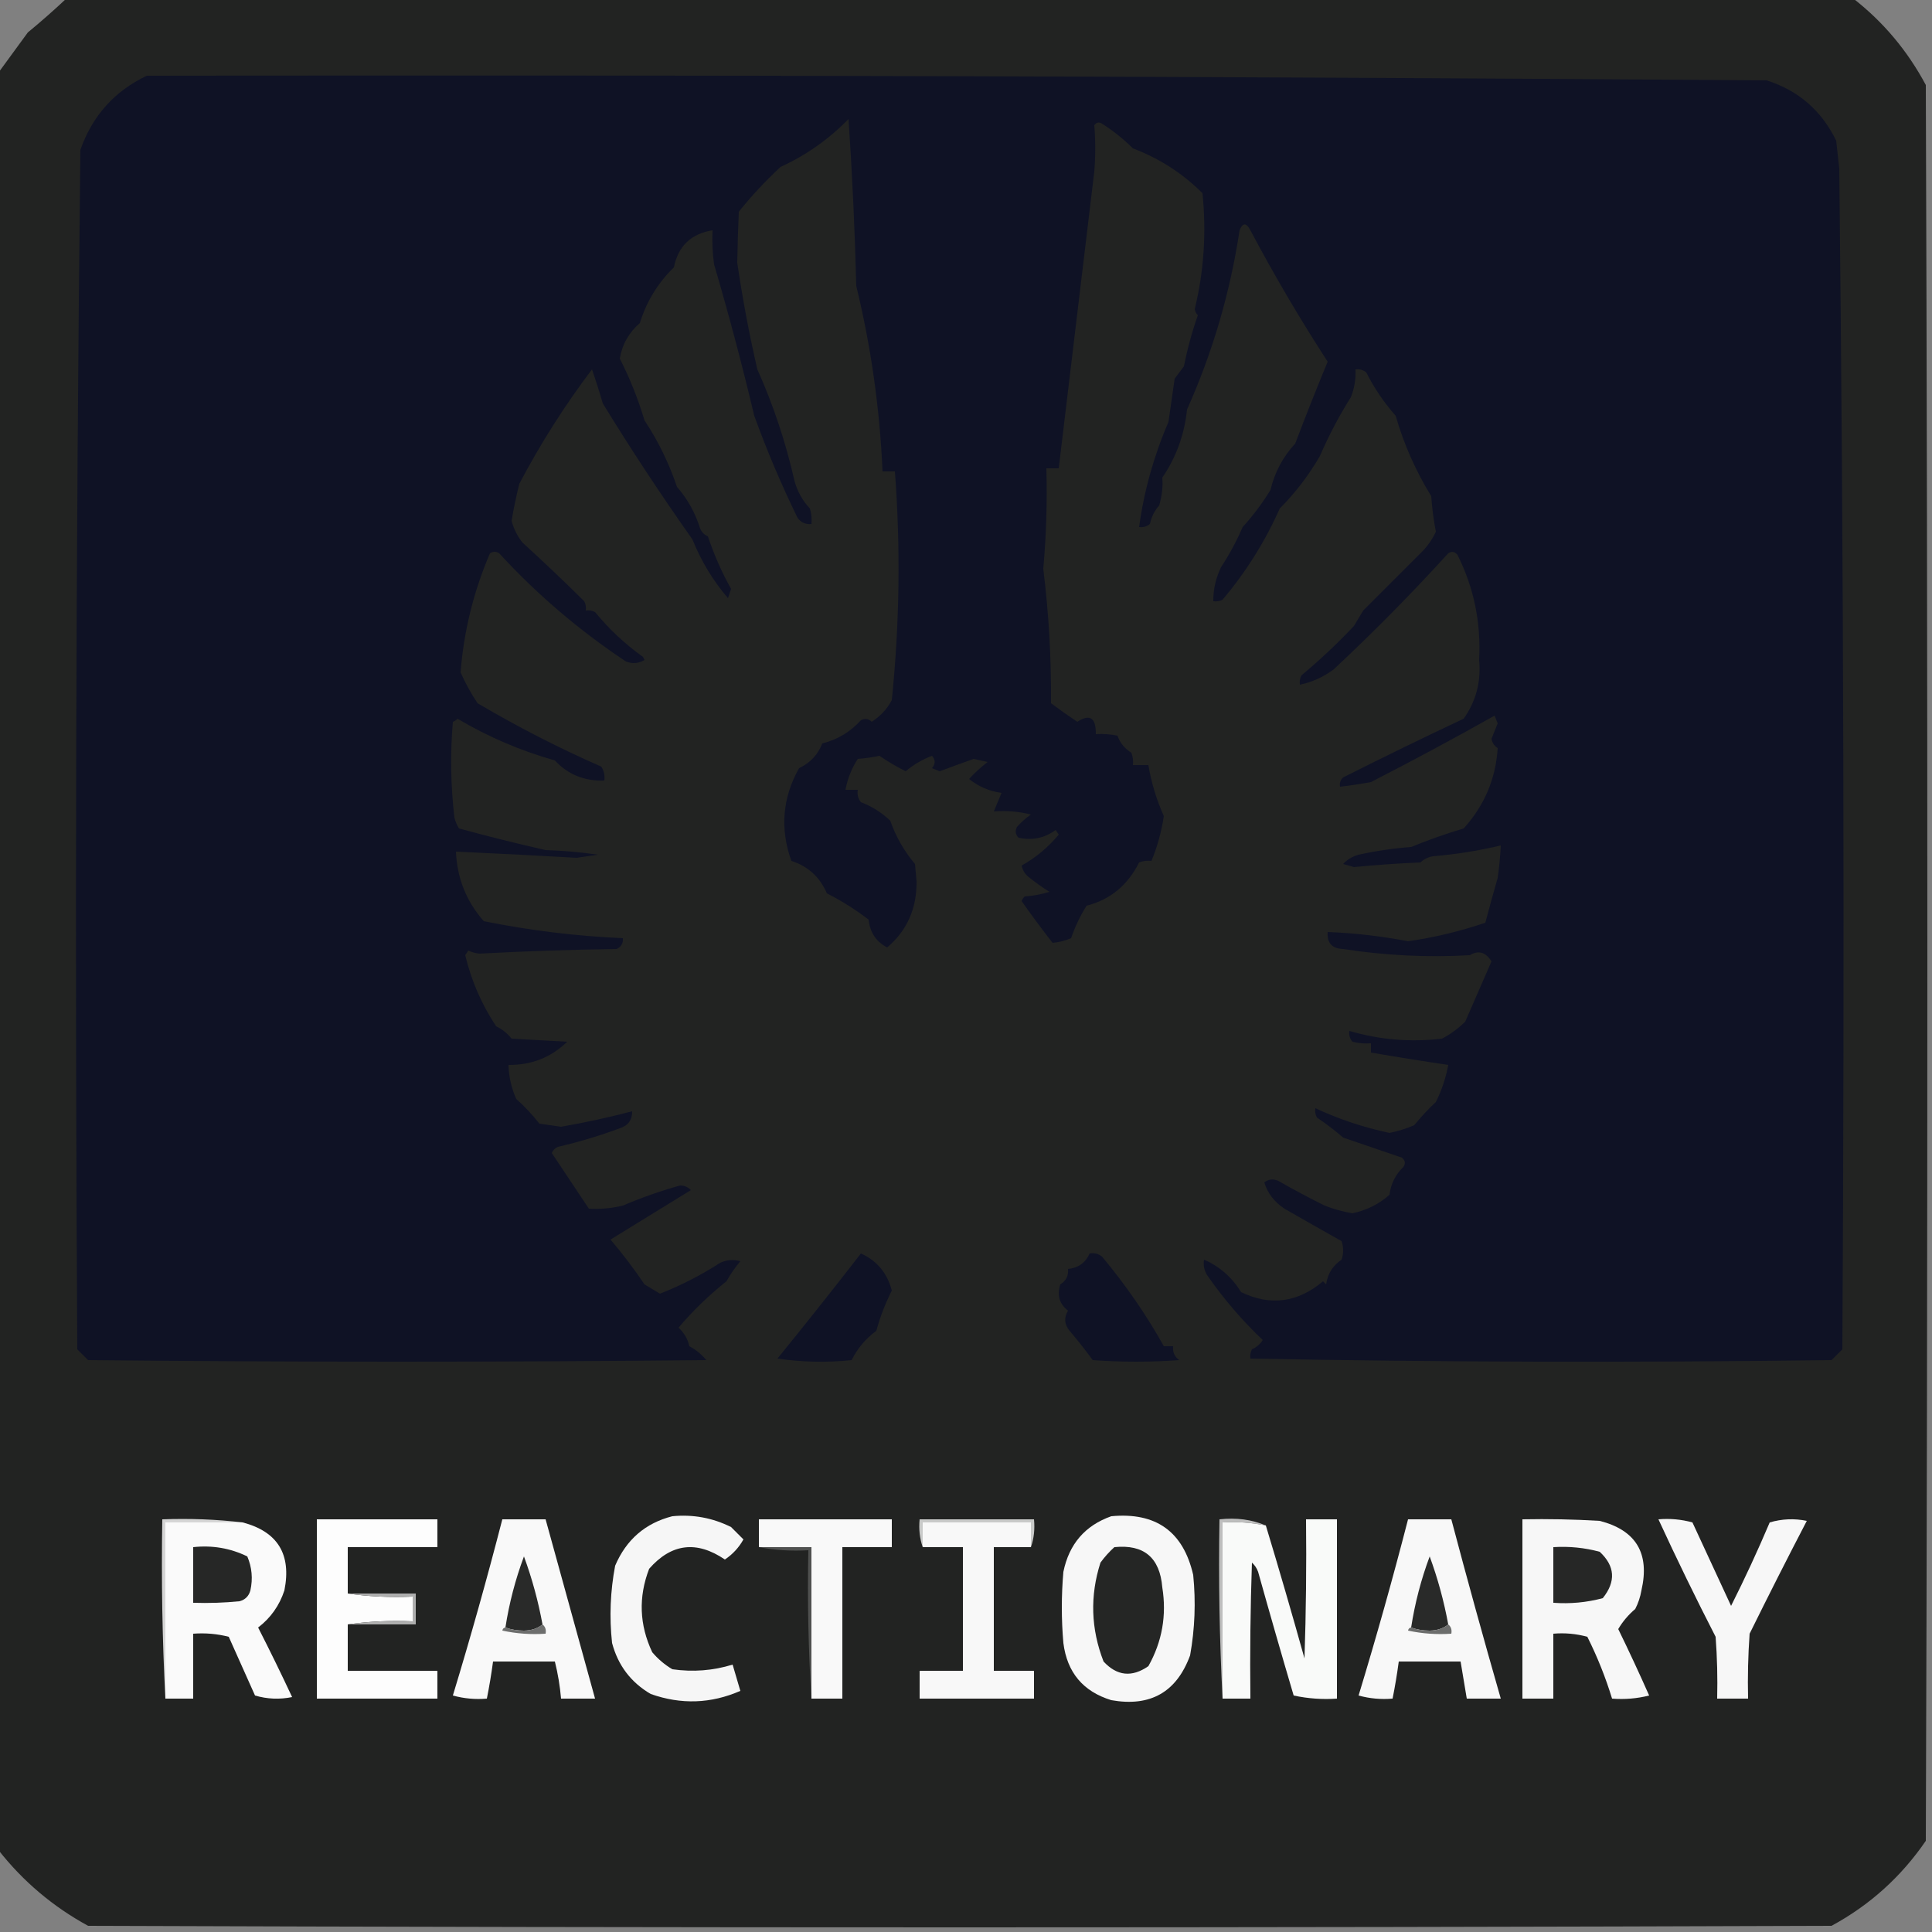 <?xml version="1.0" encoding="UTF-8"?>
<!DOCTYPE svg PUBLIC "-//W3C//DTD SVG 1.1//EN" "http://www.w3.org/Graphics/SVG/1.1/DTD/svg11.dtd">
<svg xmlns="http://www.w3.org/2000/svg" version="1.1" width="625px" height="625px" style="shape-rendering:geometricPrecision; text-rendering:geometricPrecision; image-rendering:optimizeQuality; fill-rule:evenodd; clip-rule:evenodd" xmlns:xlink="http://www.w3.org/1999/xlink">
<rect width="100%" height="100%" fill="#808080" stroke="none"/>
<g><path style="opacity:0.997" fill="#222322" d="M 21.5,-0.5 C 214.167,-0.5 406.833,-0.5 599.5,-0.5C 609.26,7.104 617.093,16.437 623,27.5C 623.667,216.833 623.667,406.167 623,595.5C 615.026,607.143 604.859,616.31 592.5,623C 404.5,623.667 216.5,623.667 28.5,623C 17.151,616.817 7.484,608.65 -0.5,598.5C -0.5,406.833 -0.5,215.167 -0.5,23.5C 2.645,19.234 5.812,14.901 9,10.5C 13.333,6.934 17.499,3.267 21.5,-0.5 Z"/></g>
<g><path style="opacity:1" fill="#0f1225" d="M 47.5,24.5 C 222.169,24.209 396.836,24.709 571.5,26C 581.755,29.251 589.255,35.751 594,45.5C 594.333,48.5 594.667,51.5 595,54.5C 596.414,181.831 596.747,309.164 596,436.5C 594.833,437.667 593.667,438.833 592.5,440C 527.145,440.827 464.478,440.66 404.5,439.5C 404.351,438.448 404.517,437.448 405,436.5C 406.487,435.845 407.653,434.845 408.5,433.5C 401.765,427.101 395.765,420.101 390.5,412.5C 389.548,410.955 389.215,409.288 389.5,407.5C 394.515,409.671 398.515,413.171 401.5,418C 410.943,422.569 419.776,421.403 428,414.5C 428.333,414.833 428.667,415.167 429,415.5C 429.475,412.094 431.142,409.427 434,407.5C 434.667,405.5 434.667,403.5 434,401.5C 427.873,398.065 421.707,394.565 415.5,391C 412.175,388.763 410.009,385.929 409,382.5C 410.388,381.446 411.888,381.28 413.5,382C 418.44,384.814 423.44,387.481 428.5,390C 431.419,391.14 434.419,391.973 437.5,392.5C 442.144,391.512 446.144,389.512 449.5,386.5C 449.929,382.976 451.429,379.976 454,377.5C 454.749,376.365 454.583,375.365 453.5,374.5C 447.162,372.33 440.829,370.164 434.5,368C 431.789,365.656 428.956,363.489 426,361.5C 425.517,360.552 425.351,359.552 425.5,358.5C 433.108,362.05 441.108,364.716 449.5,366.5C 452.263,365.95 454.93,365.117 457.5,364C 459.678,361.323 462.011,358.823 464.5,356.5C 466.405,352.69 467.739,348.69 468.5,344.5C 460.134,343.264 451.801,341.931 443.5,340.5C 443.5,339.5 443.5,338.5 443.5,337.5C 441.473,337.662 439.473,337.495 437.5,337C 436.663,335.989 436.33,334.822 436.5,333.5C 446.283,336.372 456.283,337.206 466.5,336C 469.266,334.533 471.766,332.7 474,330.5C 476.837,323.983 479.671,317.483 482.5,311C 480.597,307.986 478.263,307.32 475.5,309C 461.765,309.777 448.098,309.11 434.5,307C 430.905,306.878 429.239,305.044 429.5,301.5C 438.244,301.843 446.911,302.843 455.5,304.5C 464.105,303.249 472.438,301.249 480.5,298.5C 481.76,293.729 483.093,288.896 484.5,284C 484.999,280.51 485.332,277.01 485.5,273.5C 478.313,275.214 470.98,276.381 463.5,277C 461.956,277.29 460.623,277.956 459.5,279C 452.316,279.297 445.15,279.797 438,280.5C 436.833,280.167 435.667,279.833 434.5,279.5C 435.824,278.065 437.49,277.065 439.5,276.5C 445.102,275.266 450.769,274.433 456.5,274C 462.074,271.712 467.741,269.712 473.5,268C 480.219,260.569 483.885,251.903 484.5,242C 483.422,241.326 482.755,240.326 482.5,239C 483.167,237.333 483.833,235.667 484.5,234C 484.167,233.167 483.833,232.333 483.5,231.5C 470.272,238.946 456.938,246.113 443.5,253C 440.173,253.61 436.839,254.11 433.5,254.5C 433.281,253.325 433.614,252.325 434.5,251.5C 447.454,244.966 460.454,238.633 473.5,232.5C 477.5,226.837 479.166,220.504 478.5,213.5C 479.143,201.453 476.81,190.12 471.5,179.5C 470.635,178.417 469.635,178.251 468.5,179C 456.699,191.968 444.365,204.468 431.5,216.5C 428.15,219.011 424.483,220.677 420.5,221.5C 420.351,220.448 420.517,219.448 421,218.5C 427.014,213.484 432.681,208.151 438,202.5C 439,200.833 440,199.167 441,197.5C 447.36,191.14 453.694,184.806 460,178.5C 461.872,176.622 463.372,174.455 464.5,172C 463.77,168.206 463.27,164.373 463,160.5C 457.964,152.343 454.131,143.677 451.5,134.5C 447.716,130.223 444.55,125.556 442,120.5C 440.989,119.663 439.822,119.33 438.5,119.5C 438.649,122.607 438.149,125.607 437,128.5C 433.184,134.561 429.851,140.894 427,147.5C 423.372,153.773 419.038,159.439 414,164.5C 409.217,175.241 403.05,185.074 395.5,194C 394.552,194.483 393.552,194.649 392.5,194.5C 392.481,190.648 393.314,186.981 395,183.5C 397.71,179.368 400.044,175.034 402,170.5C 405.385,166.783 408.385,162.783 411,158.5C 412.376,152.744 415.043,147.744 419,143.5C 422.384,134.573 425.884,125.74 429.5,117C 420.597,103.301 412.264,89.134 404.5,74.5C 403.184,71.972 402.017,71.972 401,74.5C 397.96,94.62 392.293,113.953 384,132.5C 383.145,140.65 380.478,147.984 376,154.5C 376.244,157.367 375.911,160.367 375,163.5C 373.473,165.221 372.473,167.221 372,169.5C 370.989,170.337 369.822,170.67 368.5,170.5C 370.091,158.814 373.257,147.48 378,136.5C 378.667,131.833 379.333,127.167 380,122.5C 381,121.167 382,119.833 383,118.5C 384.136,112.775 385.636,107.275 387.5,102C 386.978,101.439 386.645,100.772 386.5,100C 389.466,87.763 390.299,75.263 389,62.5C 382.572,56.085 375.072,51.251 366.5,48C 363.459,44.983 360.126,42.316 356.5,40C 355.551,39.383 354.718,39.549 354,40.5C 354.418,45.465 354.418,50.465 354,55.5C 350.163,87.51 346.329,119.51 342.5,151.5C 341.167,151.5 339.833,151.5 338.5,151.5C 338.8,162.373 338.466,173.206 337.5,184C 339.28,198.366 340.113,212.866 340,227.5C 342.807,229.593 345.64,231.593 348.5,233.5C 352.575,230.851 354.575,232.185 354.5,237.5C 356.857,237.337 359.19,237.503 361.5,238C 362.352,240.362 363.852,242.195 366,243.5C 366.49,244.793 366.657,246.127 366.5,247.5C 368.167,247.5 369.833,247.5 371.5,247.5C 372.459,253.211 374.126,258.711 376.5,264C 375.729,269.072 374.395,273.905 372.5,278.5C 371.127,278.343 369.793,278.51 368.5,279C 364.821,286.369 359.154,291.035 351.5,293C 349.415,296.335 347.748,299.835 346.5,303.5C 344.519,304.348 342.519,304.848 340.5,305C 337.045,300.589 333.711,296.089 330.5,291.5C 330.709,290.914 331.043,290.414 331.5,290C 334.226,289.818 336.893,289.318 339.5,288.5C 337.109,287.018 334.776,285.351 332.5,283.5C 331.447,282.562 330.78,281.395 330.5,280C 335.031,277.484 339.031,274.15 342.5,270C 342.167,269.5 341.833,269 341.5,268.5C 337.902,271.135 333.902,271.968 329.5,271C 328.483,269.951 328.316,268.784 329,267.5C 330.351,265.981 331.851,264.648 333.5,263.5C 329.555,262.509 325.555,262.176 321.5,262.5C 322.403,260.391 323.237,258.391 324,256.5C 320.066,255.968 316.566,254.468 313.5,252C 315.35,249.982 317.35,248.149 319.5,246.5C 318,246.167 316.5,245.833 315,245.5C 311.356,246.789 307.689,248.122 304,249.5C 303.167,249.167 302.333,248.833 301.5,248.5C 302.645,247.109 302.645,245.776 301.5,244.5C 298.282,245.743 295.448,247.409 293,249.5C 290.033,248.026 287.199,246.36 284.5,244.5C 282.182,244.997 279.848,245.33 277.5,245.5C 275.549,248.466 274.216,251.8 273.5,255.5C 274.833,255.5 276.167,255.5 277.5,255.5C 277.238,256.978 277.571,258.311 278.5,259.5C 282.056,260.862 285.222,262.862 288,265.5C 289.8,270.64 292.467,275.307 296,279.5C 296.167,281.333 296.333,283.167 296.5,285C 296.634,293.833 293.467,301 287,306.5C 283.428,304.64 281.428,301.64 281,297.5C 276.746,294.24 272.246,291.407 267.5,289C 265.235,283.734 261.402,280.234 256,278.5C 252.275,268.084 253.109,258.084 258.5,248.5C 262.101,246.8 264.601,244.133 266,240.5C 270.897,239.28 275.064,236.78 278.5,233C 279.784,232.316 280.951,232.483 282,233.5C 284.803,231.698 286.969,229.365 288.5,226.5C 291.021,201.823 291.355,177.156 289.5,152.5C 288.167,152.5 286.833,152.5 285.5,152.5C 284.609,132.167 281.776,112.167 277,92.5C 276.547,74.481 275.714,56.481 274.5,38.5C 268.126,45.042 260.793,50.209 252.5,54C 247.516,58.641 243.016,63.475 239,68.5C 238.765,74.075 238.598,79.575 238.5,85C 240.209,96.65 242.376,108.15 245,119.5C 250.169,131.008 254.169,143.008 257,155.5C 257.92,158.938 259.587,161.938 262,164.5C 262.494,166.134 262.66,167.801 262.5,169.5C 260.61,169.703 259.11,169.037 258,167.5C 252.75,156.749 248.083,145.749 244,134.5C 240.12,118.132 235.787,101.799 231,85.5C 230.501,81.848 230.335,78.182 230.5,74.5C 223.561,75.606 219.394,79.606 218,86.5C 212.816,91.528 209.149,97.528 207,104.5C 203.427,107.603 201.26,111.436 200.5,116C 203.709,122.261 206.376,128.928 208.5,136C 212.904,142.643 216.404,149.809 219,157.5C 222.428,161.42 224.928,165.92 226.5,171C 227.009,172.169 227.842,173.002 229,173.5C 230.996,179.483 233.496,185.15 236.5,190.5C 236.167,191.5 235.833,192.5 235.5,193.5C 230.658,187.849 226.824,181.516 224,174.5C 213.792,160.053 204.125,145.386 195,130.5C 193.936,126.808 192.77,123.142 191.5,119.5C 182.637,131.238 174.803,143.571 168,156.5C 167.004,160.474 166.171,164.474 165.5,168.5C 166.194,171.088 167.36,173.421 169,175.5C 175.808,181.703 182.475,188.036 189,194.5C 189.483,195.448 189.649,196.448 189.5,197.5C 190.552,197.351 191.552,197.517 192.5,198C 197.011,203.511 202.178,208.344 208,212.5C 208.167,212.833 208.333,213.167 208.5,213.5C 206.579,214.641 204.579,214.808 202.5,214C 187.37,203.952 173.704,192.285 161.5,179C 160.5,178.333 159.5,178.333 158.5,179C 153.202,191.359 150.035,204.193 149,217.5C 150.541,221.012 152.374,224.345 154.5,227.5C 167.441,235.137 180.774,241.97 194.5,248C 195.38,249.356 195.714,250.856 195.5,252.5C 189.067,252.734 183.734,250.567 179.5,246C 168.336,242.841 157.836,238.341 148,232.5C 147.586,232.957 147.086,233.291 146.5,233.5C 145.624,243.828 145.79,254.161 147,264.5C 147.309,265.766 147.809,266.933 148.5,268C 157.774,270.535 167.108,272.869 176.5,275C 182.196,275.17 187.862,275.67 193.5,276.5C 191.167,276.833 188.833,277.167 186.5,277.5C 173.501,276.742 160.501,276.076 147.5,275.5C 147.861,284.089 150.861,291.589 156.5,298C 171.338,301 186.338,302.834 201.5,303.5C 201.64,305.124 200.973,306.29 199.5,307C 184.645,307.207 169.812,307.707 155,308.5C 153.774,308.355 152.607,308.022 151.5,307.5C 151.167,308 150.833,308.5 150.5,309C 152.49,317.3 155.824,324.967 160.5,332C 162.455,332.953 164.122,334.287 165.5,336C 171.5,336.333 177.5,336.667 183.5,337C 178.225,342.091 171.892,344.591 164.5,344.5C 164.605,348.319 165.438,351.986 167,355.5C 169.723,357.934 172.223,360.601 174.5,363.5C 176.833,363.833 179.167,364.167 181.5,364.5C 189.262,363.152 196.929,361.485 204.5,359.5C 204.548,362.292 203.215,364.125 200.5,365C 193.966,367.423 187.299,369.423 180.5,371C 179.572,371.388 178.905,372.055 178.5,373C 182.494,378.996 186.494,384.996 190.5,391C 194.182,391.222 197.848,390.889 201.5,390C 207.49,387.447 213.657,385.28 220,383.5C 221.404,383.509 222.57,384.009 223.5,385C 214.8,390.337 206.133,395.671 197.5,401C 201.432,405.623 205.099,410.457 208.5,415.5C 210.167,416.5 211.833,417.5 213.5,418.5C 220.314,415.836 226.814,412.502 233,408.5C 235.12,407.541 237.287,407.374 239.5,408C 237.823,409.995 236.323,412.161 235,414.5C 229.351,418.982 224.184,423.982 219.5,429.5C 221.297,431.131 222.464,433.131 223,435.5C 225.124,436.622 226.957,438.122 228.5,440C 161.833,440.667 95.167,440.667 28.5,440C 27.333,438.833 26.167,437.667 25,436.5C 24.207,307.164 24.541,177.83 26,48.5C 29.873,37.465 37.04,29.465 47.5,24.5 Z"/></g>
<g><path style="opacity:1" fill="#0f1225" d="M 278.5,405.5 C 283.688,407.833 287.022,411.833 288.5,417.5C 286.383,421.677 284.716,426.01 283.5,430.5C 280.053,433.045 277.386,436.212 275.5,440C 267.479,440.832 259.479,440.665 251.5,439.5C 260.685,428.21 269.685,416.877 278.5,405.5 Z"/></g>
<g><path style="opacity:1" fill="#0f1225" d="M 352.5,405.5 C 353.978,405.238 355.311,405.571 356.5,406.5C 364.208,415.736 370.875,425.402 376.5,435.5C 377.5,435.5 378.5,435.5 379.5,435.5C 379.297,437.39 379.963,438.89 381.5,440C 372.167,440.667 362.833,440.667 353.5,440C 351.12,436.742 348.62,433.576 346,430.5C 344.306,428.43 344.139,426.264 345.5,424C 342.713,421.824 341.879,418.991 343,415.5C 344.883,414.347 345.716,412.681 345.5,410.5C 348.819,410.176 351.152,408.509 352.5,405.5 Z"/></g>
<g><path style="opacity:1" fill="#d5d5d5" d="M 78.5,492.5 C 70.167,492.5 61.833,492.5 53.5,492.5C 53.5,511.5 53.5,530.5 53.5,549.5C 52.503,530.341 52.17,511.007 52.5,491.5C 61.349,491.174 70.016,491.507 78.5,492.5 Z"/></g>
<g><path style="opacity:1" fill="#f6f6f6" d="M 217.5,490.5 C 224.196,489.849 230.529,491.015 236.5,494C 237.833,495.333 239.167,496.667 240.5,498C 239.024,500.643 237.024,502.81 234.5,504.5C 225.354,498.296 217.187,499.296 210,507.5C 206.485,516.634 206.819,525.634 211,534.5C 212.873,536.709 215.04,538.542 217.5,540C 224.163,540.956 230.663,540.456 237,538.5C 237.837,541.365 238.67,544.198 239.5,547C 229.986,551.153 220.319,551.486 210.5,548C 204.096,544.254 199.929,538.754 198,531.5C 197.095,523.089 197.428,514.755 199,506.5C 202.6,498.058 208.767,492.724 217.5,490.5 Z"/></g>
<g><path style="opacity:1" fill="#c9cac9" d="M 333.5,500.5 C 333.5,497.833 333.5,495.167 333.5,492.5C 321.833,492.5 310.167,492.5 298.5,492.5C 298.5,495.167 298.5,497.833 298.5,500.5C 297.523,497.713 297.19,494.713 297.5,491.5C 309.833,491.5 322.167,491.5 334.5,491.5C 334.81,494.713 334.477,497.713 333.5,500.5 Z"/></g>
<g><path style="opacity:1" fill="#f7f7f7" d="M 359.5,490.5 C 373.963,489.137 382.796,495.47 386,509.5C 386.876,518.23 386.542,526.896 385,535.5C 380.638,547.413 372.138,552.247 359.5,550C 350.371,547.2 345.204,541.034 344,531.5C 343.333,523.833 343.333,516.167 344,508.5C 345.848,499.495 351.015,493.495 359.5,490.5 Z"/></g>
<g><path style="opacity:1" fill="#bebebe" d="M 409.5,493.5 C 404.93,492.559 400.263,492.226 395.5,492.5C 395.5,511.5 395.5,530.5 395.5,549.5C 394.503,530.341 394.17,511.007 394.5,491.5C 399.944,490.892 404.944,491.558 409.5,493.5 Z"/></g>
<g><path style="opacity:1" fill="#f7f7f7" d="M 536.5,491.5 C 540.226,491.177 543.893,491.511 547.5,492.5C 551.667,501.5 555.833,510.5 560,519.5C 564.449,510.662 568.616,501.662 572.5,492.5C 576.459,491.34 580.459,491.173 584.5,492C 578.206,504.089 572.039,516.255 566,528.5C 565.5,535.492 565.334,542.492 565.5,549.5C 562.167,549.5 558.833,549.5 555.5,549.5C 555.666,542.825 555.5,536.158 555,529.5C 548.55,516.934 542.383,504.267 536.5,491.5 Z"/></g>
<g><path style="opacity:1" fill="#fafafa" d="M 78.5,492.5 C 89.836,495.488 94.336,502.822 92,514.5C 90.381,519.42 87.548,523.42 83.5,526.5C 87.311,533.954 90.977,541.454 94.5,549C 90.459,549.827 86.459,549.66 82.5,548.5C 79.667,542.167 76.833,535.833 74,529.5C 70.27,528.54 66.437,528.207 62.5,528.5C 62.5,535.5 62.5,542.5 62.5,549.5C 59.5,549.5 56.5,549.5 53.5,549.5C 53.5,530.5 53.5,511.5 53.5,492.5C 61.833,492.5 70.167,492.5 78.5,492.5 Z"/></g>
<g><path style="opacity:1" fill="#fdfdfd" d="M 112.5,515.5 C 119.313,516.491 126.313,516.825 133.5,516.5C 133.5,519.167 133.5,521.833 133.5,524.5C 126.313,524.175 119.313,524.509 112.5,525.5C 112.5,530.5 112.5,535.5 112.5,540.5C 122.167,540.5 131.833,540.5 141.5,540.5C 141.5,543.5 141.5,546.5 141.5,549.5C 128.5,549.5 115.5,549.5 102.5,549.5C 102.5,530.167 102.5,510.833 102.5,491.5C 115.5,491.5 128.5,491.5 141.5,491.5C 141.5,494.5 141.5,497.5 141.5,500.5C 131.833,500.5 122.167,500.5 112.5,500.5C 112.5,505.5 112.5,510.5 112.5,515.5 Z"/></g>
<g><path style="opacity:1" fill="#f9f9f9" d="M 162.5,491.5 C 167.167,491.5 171.833,491.5 176.5,491.5C 181.833,510.833 187.167,530.167 192.5,549.5C 188.833,549.5 185.167,549.5 181.5,549.5C 181.152,545.443 180.486,541.443 179.5,537.5C 172.833,537.5 166.167,537.5 159.5,537.5C 158.962,541.524 158.295,545.524 157.5,549.5C 153.774,549.823 150.107,549.489 146.5,548.5C 152.246,529.597 157.58,510.597 162.5,491.5 Z"/></g>
<g><path style="opacity:1" fill="#f9f9f9" d="M 262.5,549.5 C 262.5,533.167 262.5,516.833 262.5,500.5C 256.833,500.5 251.167,500.5 245.5,500.5C 245.5,497.5 245.5,494.5 245.5,491.5C 259.833,491.5 274.167,491.5 288.5,491.5C 288.5,494.5 288.5,497.5 288.5,500.5C 283.167,500.5 277.833,500.5 272.5,500.5C 272.5,516.833 272.5,533.167 272.5,549.5C 269.167,549.5 265.833,549.5 262.5,549.5 Z"/></g>
<g><path style="opacity:1" fill="#f8f8f8" d="M 333.5,500.5 C 329.5,500.5 325.5,500.5 321.5,500.5C 321.5,513.833 321.5,527.167 321.5,540.5C 325.833,540.5 330.167,540.5 334.5,540.5C 334.5,543.5 334.5,546.5 334.5,549.5C 322.167,549.5 309.833,549.5 297.5,549.5C 297.5,546.5 297.5,543.5 297.5,540.5C 302.167,540.5 306.833,540.5 311.5,540.5C 311.5,527.167 311.5,513.833 311.5,500.5C 307.167,500.5 302.833,500.5 298.5,500.5C 298.5,497.833 298.5,495.167 298.5,492.5C 310.167,492.5 321.833,492.5 333.5,492.5C 333.5,495.167 333.5,497.833 333.5,500.5 Z"/></g>
<g><path style="opacity:1" fill="#f9faf9" d="M 395.5,549.5 C 395.5,530.5 395.5,511.5 395.5,492.5C 400.263,492.226 404.93,492.559 409.5,493.5C 413.815,507.753 417.981,522.087 422,536.5C 422.5,521.504 422.667,506.504 422.5,491.5C 425.833,491.5 429.167,491.5 432.5,491.5C 432.5,510.833 432.5,530.167 432.5,549.5C 427.786,549.827 423.12,549.493 418.5,548.5C 414.573,535.217 410.74,521.884 407,508.5C 406.581,507.328 405.915,506.328 405,505.5C 404.5,520.163 404.333,534.83 404.5,549.5C 401.5,549.5 398.5,549.5 395.5,549.5 Z"/></g>
<g><path style="opacity:1" fill="#f8f8f8" d="M 455.5,491.5 C 460.167,491.5 464.833,491.5 469.5,491.5C 474.63,510.891 479.964,530.224 485.5,549.5C 481.833,549.5 478.167,549.5 474.5,549.5C 473.833,545.5 473.167,541.5 472.5,537.5C 465.833,537.5 459.167,537.5 452.5,537.5C 451.962,541.524 451.295,545.524 450.5,549.5C 446.774,549.823 443.107,549.489 439.5,548.5C 445.246,529.597 450.58,510.597 455.5,491.5 Z"/></g>
<g><path style="opacity:1" fill="#f7f7f7" d="M 492.5,491.5 C 500.84,491.334 509.173,491.5 517.5,492C 529.265,495.018 533.765,502.518 531,514.5C 530.64,516.608 529.973,518.608 529,520.5C 526.778,522.385 524.944,524.551 523.5,527C 526.97,534.107 530.303,541.273 533.5,548.5C 529.555,549.491 525.555,549.824 521.5,549.5C 519.406,542.64 516.74,535.973 513.5,529.5C 509.893,528.511 506.226,528.177 502.5,528.5C 502.5,535.5 502.5,542.5 502.5,549.5C 499.167,549.5 495.833,549.5 492.5,549.5C 492.5,530.167 492.5,510.833 492.5,491.5 Z"/></g>
<g><path style="opacity:1" fill="#252625" d="M 360.5,500.5 C 370.036,499.531 375.202,503.864 376,513.5C 377.454,522.56 375.954,531.06 371.5,539C 366.182,542.695 361.349,542.195 357,537.5C 352.894,526.928 352.561,516.262 356,505.5C 357.366,503.638 358.866,501.972 360.5,500.5 Z"/></g>
<g><path style="opacity:1" fill="#262726" d="M 62.5,500.5 C 68.68,499.829 74.514,500.829 80,503.5C 81.504,507.039 81.837,510.705 81,514.5C 80.5,516.333 79.333,517.5 77.5,518C 72.511,518.499 67.511,518.666 62.5,518.5C 62.5,512.5 62.5,506.5 62.5,500.5 Z"/></g>
<g><path style="opacity:1" fill="#505150" d="M 245.5,500.5 C 251.167,500.5 256.833,500.5 262.5,500.5C 262.5,516.833 262.5,533.167 262.5,549.5C 261.504,533.675 261.17,517.675 261.5,501.5C 255.974,501.821 250.64,501.488 245.5,500.5 Z"/></g>
<g><path style="opacity:1" fill="#262726" d="M 502.5,500.5 C 507.599,500.175 512.599,500.675 517.5,502C 522.472,506.61 522.806,511.61 518.5,517C 513.292,518.397 507.959,518.897 502.5,518.5C 502.5,512.5 502.5,506.5 502.5,500.5 Z"/></g>
<g><path style="opacity:1" fill="#292a29" d="M 175.5,525.5 C 173.952,526.794 171.952,527.461 169.5,527.5C 167.304,527.495 165.304,527.162 163.5,526.5C 164.717,518.632 166.717,510.966 169.5,503.5C 172.121,510.65 174.121,517.984 175.5,525.5 Z"/></g>
<g><path style="opacity:1" fill="#292a29" d="M 468.5,525.5 C 466.952,526.794 464.952,527.461 462.5,527.5C 460.304,527.495 458.304,527.162 456.5,526.5C 457.721,518.616 459.721,510.95 462.5,503.5C 465.121,510.65 467.121,517.984 468.5,525.5 Z"/></g>
<g><path style="opacity:1" fill="#aeaeae" d="M 112.5,515.5 C 119.833,515.5 127.167,515.5 134.5,515.5C 134.5,518.833 134.5,522.167 134.5,525.5C 127.167,525.5 119.833,525.5 112.5,525.5C 119.313,524.509 126.313,524.175 133.5,524.5C 133.5,521.833 133.5,519.167 133.5,516.5C 126.313,516.825 119.313,516.491 112.5,515.5 Z"/></g>
<g><path style="opacity:1" fill="#6d6e6d" d="M 175.5,525.5 C 176.404,526.209 176.737,527.209 176.5,528.5C 171.786,528.827 167.12,528.493 162.5,527.5C 162.624,526.893 162.957,526.56 163.5,526.5C 165.304,527.162 167.304,527.495 169.5,527.5C 171.952,527.461 173.952,526.794 175.5,525.5 Z"/></g>
<g><path style="opacity:1" fill="#6c6d6c" d="M 468.5,525.5 C 469.404,526.209 469.737,527.209 469.5,528.5C 464.786,528.827 460.12,528.493 455.5,527.5C 455.624,526.893 455.957,526.56 456.5,526.5C 458.304,527.162 460.304,527.495 462.5,527.5C 464.952,527.461 466.952,526.794 468.5,525.5 Z"/></g>
</svg>
